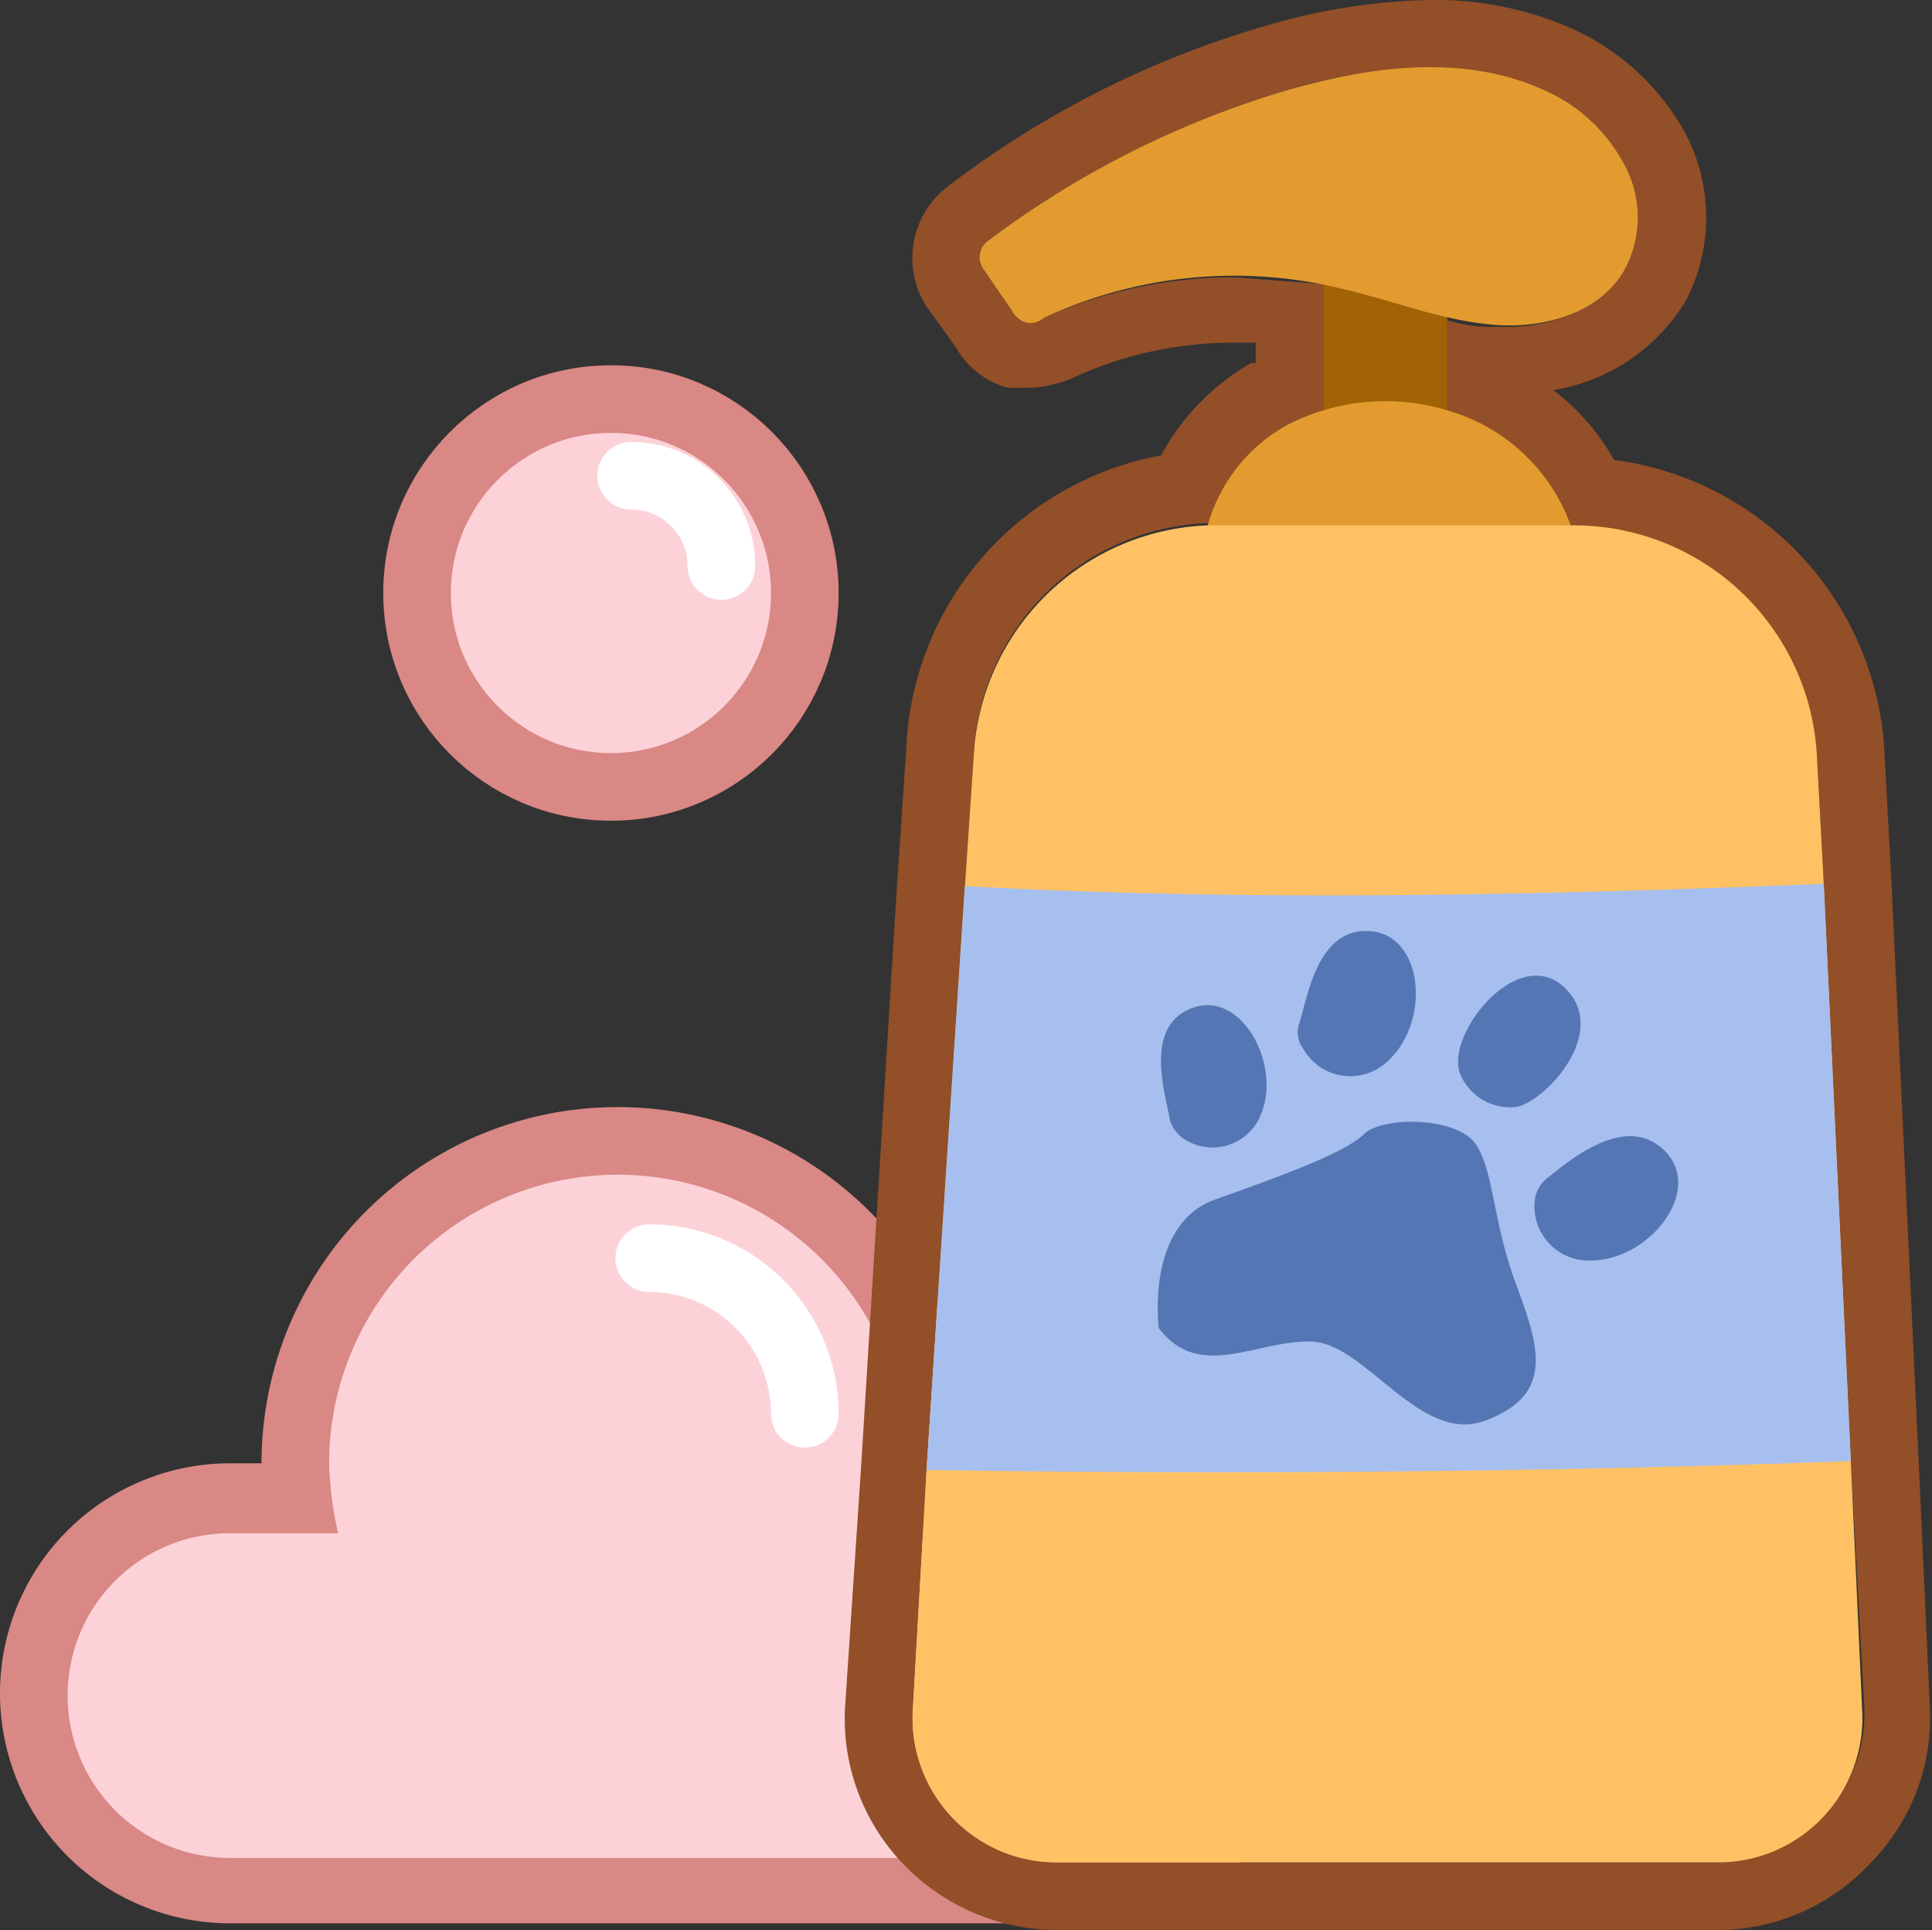 <svg xmlns="http://www.w3.org/2000/svg" width="85.7" height="85.6" viewBox="0 0 85.7 85.6"><rect x="0" y="0" width="85.7" height="85.6" fill="#333333" stroke="none"/><g id="Layer_2" data-name="Layer 2"><g id="Layer_3" data-name="Layer 3"><g id="dog_clean_3" data-name="dog_clean 3"><circle cx="27.1" cy="26.3" r="8.6" style="fill:#fcd2d8;stroke:#d98885;stroke-miterlimit:10;stroke-width:3px"/><path d="M28,21.1a4,4,0,0,1,4,4" style="fill:none;stroke:#fff;stroke-linecap:round;stroke-linejoin:round;stroke-width:3px"/><path d="M10.2,83.9a8.7,8.7,0,0,1,0-17.4h3c0-.5-.1-1.1-.1-1.6a14.3,14.3,0,0,1,28.6,0,8.6,8.6,0,0,1-.1,1.6h6.5a8.7,8.7,0,0,1,0,17.4Z" style="fill:#fcd2d8"/><path d="M27.4,52.1A12.8,12.8,0,0,1,40.2,64.9a15.5,15.5,0,0,1-.4,3.1h8.3a7.2,7.2,0,0,1,0,14.4H10.2a7.2,7.2,0,0,1,0-14.4H15a15.5,15.5,0,0,1-.4-3.1A12.8,12.8,0,0,1,27.4,52.1m0-3A15.8,15.8,0,0,0,11.6,64.9H10.2a10.2,10.2,0,0,0,0,20.4H48.1a10.2,10.2,0,0,0,0-20.4H43.2A15.8,15.8,0,0,0,27.4,49.1Z" style="fill:#d98885"/><path d="M28.8,55.8a6.9,6.9,0,0,1,6.9,6.9" style="fill:none;stroke:#fff;stroke-linecap:round;stroke-linejoin:round;stroke-width:3px"/><path d="M63.4,3a12.5,12.5,0,0,1,5.1,1A7.3,7.3,0,0,1,72,7.2a4.9,4.9,0,0,1,.1,4.7c-1,1.8-3.2,2.6-5.3,2.6h-.6a6.4,6.4,0,0,1-2-.3v4.1a7.7,7.7,0,0,1,5.4,5.1h.3A10.8,10.8,0,0,1,80.6,33.6l.3,5.6,1.2,25.6.6,11a6.6,6.6,0,0,1-6.5,6.8H46.9a6.4,6.4,0,0,1-6.4-6.9l.6-10.5,1.7-25.9.4-5.9A10.8,10.8,0,0,1,53.6,23.2h0A7.6,7.6,0,0,1,57,18.9l1.7-.7V12.6l-3.9-.3a20.6,20.6,0,0,0-8.5,1.8l-.7.2h-.1a1,1,0,0,1-.6-.5l-1.3-1.9a.9.9,0,0,1,.2-1.2A41.7,41.7,0,0,1,57.1,4a22.4,22.4,0,0,1,6.3-1m0-3h0a27.3,27.3,0,0,0-7.1,1.1A42.8,42.8,0,0,0,42,8.3a4,4,0,0,0-.9,5.3l1.3,1.8a3.8,3.8,0,0,0,2.3,1.8h.9a5.4,5.4,0,0,0,1.9-.4,16.9,16.9,0,0,1,7.3-1.6h.9v.9h-.2a10.5,10.5,0,0,0-4,4.1A13.8,13.8,0,0,0,40.2,33.2l-.4,5.9L38.2,65l-.7,10.5A9.3,9.3,0,0,0,40,82.6a9.5,9.5,0,0,0,6.9,3H76.2a9.3,9.3,0,0,0,6.8-3,9.2,9.2,0,0,0,2.6-7l-.5-11L83.9,39.1l-.3-5.6a13.8,13.8,0,0,0-12-13.1,10.1,10.1,0,0,0-2.7-3.1,8.4,8.4,0,0,0,5.9-4,8,8,0,0,0-.1-7.5,10.8,10.8,0,0,0-4.9-4.5A15,15,0,0,0,63.4,0Z" style="fill:#924f28"/><rect x="58.7" y="11" width="5.5" height="7.94" style="fill:#a16306"/><path d="M70.1,25.1a8.2,8.2,0,0,0-5.9-6.9,9.5,9.5,0,0,0-7.2.7,7.4,7.4,0,0,0-3.7,6A133.9,133.9,0,0,1,70.1,25.1Z" style="fill:#e39b2f"/><path d="M43.6,11.9a.9.9,0,0,1,.2-1.2A41.7,41.7,0,0,1,57.1,4C60.9,2.9,65,2.4,68.5,4A7.3,7.3,0,0,1,72,7.2a4.9,4.9,0,0,1,.1,4.7c-1.1,2-3.6,2.7-5.9,2.5s-4.5-1.1-6.7-1.6a20,20,0,0,0-13.2,1.3.9.9,0,0,1-.8.2,1,1,0,0,1-.6-.5Z" style="fill:#e39b2f"/><path d="M46.9,82.6H76.2a6.4,6.4,0,0,0,6.4-6.8l-.5-11L80.9,39.2l-.3-5.6A10.8,10.8,0,0,0,69.9,23.3H53.6A10.8,10.8,0,0,0,43.2,33.4l-.4,5.9L41.1,65.2l-.6,10.5A6.4,6.4,0,0,0,46.9,82.6Z" style="fill:#ffc163"/><path d="M41.1,65.2c13.7.2,27.4.1,41-.4L80.9,39.2c-12.6.5-25.4.8-38.1.1Z" style="fill:#a7bfee"/><path d="M51.4,58.9s-.6-4.6,2.5-5.7,5.8-2.1,6.6-2.9,4.2-.8,5,.5.7,3.4,1.8,6.3,1.5,4.8-1.4,5.9-5.3-3.4-7.7-3.5S53.2,61.3,51.4,58.9Z" style="fill:#5576b4"/><path d="M70.3,55.9a2.4,2.4,0,0,1-2.2-2.8,1.5,1.5,0,0,1,.6-.9c1-.8,3.5-2.9,5.2-1.1S73,56.1,70.3,55.9Z" style="fill:#5576b4"/><path d="M61.4,47.2a2.4,2.4,0,0,1-3.6-.7,1.2,1.2,0,0,1-.2-1c.4-1.2.8-4.4,3.2-4.2S63.5,45.5,61.4,47.2Z" style="fill:#5576b4"/><path d="M55.9,49.5a2.3,2.3,0,0,1-3.4,1,1.6,1.6,0,0,1-.6-.8c-.2-1.2-1.2-4.2,1-5S56.9,47.3,55.9,49.5Z" style="fill:#5576b4"/><path d="M67.2,49.1a2.4,2.4,0,0,1-2.4-1.4c-.8-1.7,2.5-5.9,4.6-3.9S68.4,49,67.2,49.1Z" style="fill:#5576b4"/></g></g></g></svg>